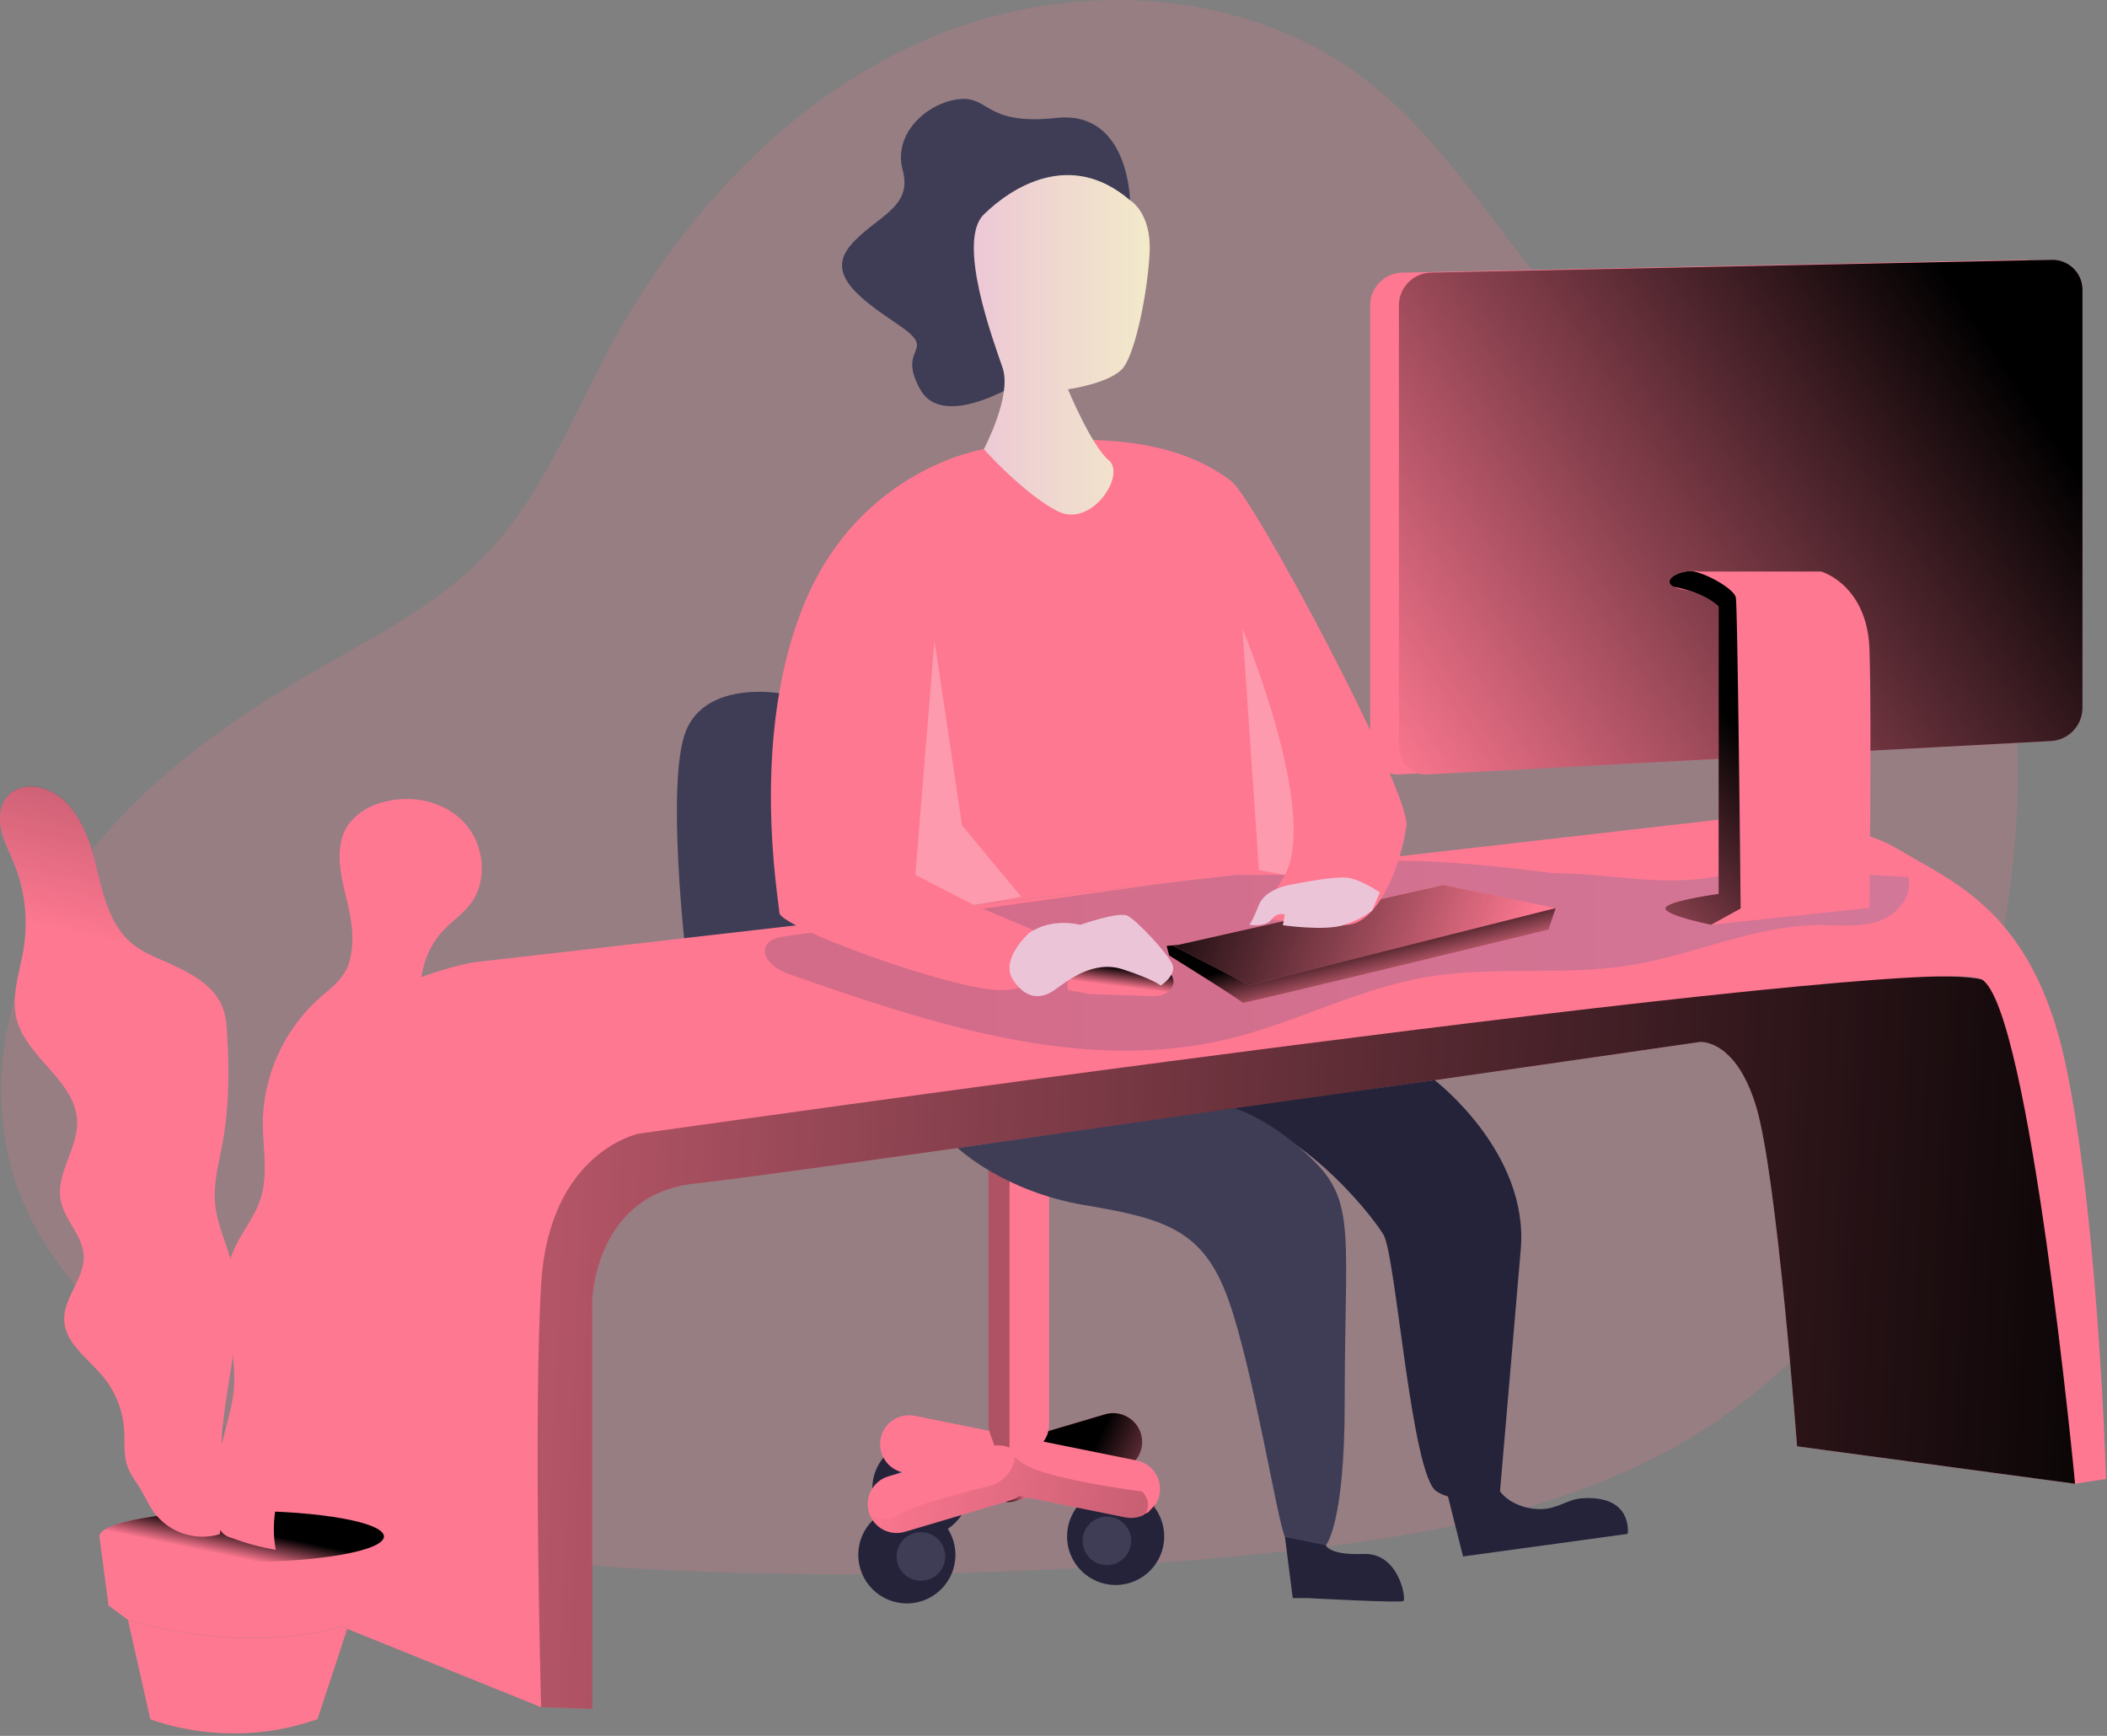 <svg xmlns="http://www.w3.org/2000/svg" width="727" height="599" viewBox="0 0 727 599">
    <rect x="0" y="0" width="727" height="599" fill="#808080" stroke="none"/>
    <defs>
        <linearGradient id="a" x1="0%" y1="50%" y2="50%">
            <stop offset="0%" stop-color="#183866"/>
            <stop offset="100%" stop-color="#1A7FC1"/>
        </linearGradient>
        <linearGradient id="b" x1="-.13%" y1="50.057%" y2="50.057%">
            <stop offset="0%"/>
            <stop offset="99%" stop-opacity="0"/>
        </linearGradient>
        <linearGradient id="c" x1="176.072%" x2="310.393%" y1="-511.697%" y2="-483.06%">
            <stop offset="0%"/>
            <stop offset="99%" stop-opacity="0"/>
        </linearGradient>
        <linearGradient id="d" x1="55.889%" x2="51.497%" y1="-257.998%" y2="-277.344%">
            <stop offset="0%"/>
            <stop offset="99%" stop-opacity="0"/>
        </linearGradient>
        <linearGradient id="e" x1="156.099%" x2="8.109%" y1="-69.444%" y2="-82.985%">
            <stop offset="0%"/>
            <stop offset="99%" stop-opacity="0"/>
        </linearGradient>
        <linearGradient id="f" x1="2090.399%" x2="1915.24%" y1="-16584.906%" y2="-16647.547%">
            <stop offset="0%"/>
            <stop offset="99%" stop-opacity="0"/>
        </linearGradient>
        <linearGradient id="g" x1="241.391%" x2="133.142%" y1="-447.346%" y2="-432.868%">
            <stop offset="0%"/>
            <stop offset="99%" stop-opacity="0"/>
        </linearGradient>
        <linearGradient id="h" x1="106.85%" x2="-37.262%" y1="22.545%" y2="19.286%">
            <stop offset="0%"/>
            <stop offset="99%" stop-opacity="0"/>
        </linearGradient>
        <linearGradient id="i" x1="14.169%" x2="114.168%" y1="-41.335%" y2="-41.335%">
            <stop offset="0%" stop-color="#183866"/>
            <stop offset="100%" stop-color="#1A7FC1"/>
        </linearGradient>
        <linearGradient id="j" x1="40.386%" x2="71.43%" y1="38.839%" y2="69.136%">
            <stop offset="0%"/>
            <stop offset="99%" stop-opacity="0"/>
        </linearGradient>
        <linearGradient id="k" x1="-12.531%" x2="93.689%" y1="44.43%" y2="53.752%">
            <stop offset="0%"/>
            <stop offset="99%" stop-opacity="0"/>
        </linearGradient>
        <linearGradient id="l" x1="53.702%" x2="43.721%" y1="43.072%" y2="77.423%">
            <stop offset="0%"/>
            <stop offset="99%" stop-opacity="0"/>
        </linearGradient>
        <linearGradient id="m" x1="190.926%" x2="102.154%" y1="-324.623%" y2="-326.365%">
            <stop offset="0%"/>
            <stop offset="99%" stop-opacity="0"/>
        </linearGradient>
        <linearGradient id="n" x1="168.578%" x2="111.53%" y1="-129.128%" y2="-129.829%">
            <stop offset="0%"/>
            <stop offset="99%" stop-opacity="0"/>
        </linearGradient>
        <linearGradient id="o" x1="56.989%" x2="28.128%" y1="43.939%" y2="68.953%">
            <stop offset="0%"/>
            <stop offset="99%" stop-opacity="0"/>
        </linearGradient>
        <linearGradient id="p" x1="61.294%" x2="54.333%" y1="-77.558%" y2="22.95%">
            <stop offset="0%"/>
            <stop offset="99%" stop-opacity="0"/>
        </linearGradient>
        <linearGradient id="q" x1="64.749%" x2="63.139%" y1="-1473.571%" y2="-1370.204%">
            <stop offset="0%"/>
            <stop offset="99%" stop-opacity="0"/>
        </linearGradient>
        <linearGradient id="r" x1="51.131%" x2="59.861%" y1="-86.417%" y2="-1.872%">
            <stop offset="0%"/>
            <stop offset="99%" stop-opacity="0"/>
        </linearGradient>
        <linearGradient id="s" x1="-.04%" x2="99.996%" y1="49.993%" y2="49.993%">
            <stop offset="0%" stop-color="#ECC4D7"/>
            <stop offset="42%" stop-color="#EFD4D1"/>
            <stop offset="100%" stop-color="#F2EAC9"/>
        </linearGradient>
        <linearGradient id="t" x1="99.032%" x2="199.03%" y1="-163.287%" y2="-163.287%">
            <stop offset="0%" stop-color="#ECC4D7"/>
            <stop offset="42%" stop-color="#EFD4D1"/>
            <stop offset="100%" stop-color="#F2EAC9"/>
        </linearGradient>
        <linearGradient id="u" x1="124.306%" x2="224.306%" y1="-84.564%" y2="-84.564%">
            <stop offset="0%" stop-color="#ECC4D7"/>
            <stop offset="42%" stop-color="#EFD4D1"/>
            <stop offset="100%" stop-color="#F2EAC9"/>
        </linearGradient>
        <linearGradient id="v" x1="128.89%" x2="23.001%" y1="99.902%" y2="152.686%">
            <stop offset="0%"/>
            <stop offset="99%" stop-opacity="0"/>
        </linearGradient>
        <linearGradient id="w" x1="77.236%" x2="46.974%" y1="39.803%" y2="172.446%">
            <stop offset="0%"/>
            <stop offset="99%" stop-opacity="0"/>
        </linearGradient>
        <linearGradient id="x" x1="3990.942%" x2="3874.36%" y1="-27775.669%" y2="-27810.683%">
            <stop offset="0%"/>
            <stop offset="99%" stop-opacity="0"/>
        </linearGradient>
    </defs>
    <g fill="none" fill-rule="evenodd" transform="translate(-1)">
        <path fill="#FE7891" fill-rule="nonzero" d="M538.73 103.94C516.55 78.71 499.38 48.59 472.87 28 431.23-4.41 371.3-7.57 322.61 12.79s-86.62 61.4-111.62 107.87c-13.15 24.45-23.48 51.12-42.75 71.1-16.29 16.88-37.7 27.65-58 39.38-32.73 18.86-64.25 41.65-85.43 72.92C3.63 335.33-5.84 376.4 7.7 411.64c9.13 23.78 27.52 42.7 46.36 59.83 22.17 20.14 46 39 73.5 51 34.43 14.93 72.65 18.14 110.13 19.66a1414.92 1414.92 0 0 0 199.16-6c54.18-5.46 110-14.78 155.33-44.95 63.5-42.25 96.24-119.66 103.61-195.57 3-30.36 2.24-61.91-9.48-90.08-28.03-67.38-103.66-51.62-147.58-101.59z" opacity=".18"/>
        <path fill="#3F3D56" fill-rule="nonzero" d="M269.85 239.22s-25.13-4.42-32.17 13c-7.04 17.42 0 77.58 0 77.58l93.76 66.38-61.59-156.96z"/>
        <path fill="#FE7891" fill-rule="nonzero" d="M387.99 507.15l-36.37 10.77c-5.284 1.55-10.828-1.462-12.4-6.74-1.55-5.284 1.462-10.828 6.74-12.4L382.28 488c5.281-1.552 10.823 1.456 12.4 6.73 1.568 5.276-1.422 10.826-6.69 12.42z"/>
        <circle cx="385.94" cy="530.18" r="16.76" fill="#25233A" fill-rule="nonzero"/>
        <circle cx="382.92" cy="531.71" r="8.38" fill="#3F3D56" fill-rule="nonzero"/>
        <circle cx="318.75" cy="513.62" r="16.76" fill="#25233A" fill-rule="nonzero"/>
        <path fill="url(#a)" fill-rule="nonzero" d="M324.12 515.13a8.38 8.38 0 1 1-16.76 0 8.38 8.38 0 0 1 16.76 0z"/>
        <circle cx="313.9" cy="536.54" r="16.76" fill="#25233A" fill-rule="nonzero"/>
        <path fill="#3F3D56" fill-rule="nonzero" d="M327.14 537.1a8.38 8.38 0 1 1-16.76 0 8.38 8.38 0 0 1 16.76 0z"/>
        <path fill="#FE7891" fill-rule="nonzero" d="M389.31 523.59l-76.65-15.47c-5.394-1.104-8.88-6.361-7.8-11.76 1.104-5.39 6.355-8.875 11.75-7.8L393.26 504c5.394 1.104 8.88 6.361 7.8 11.76-1.09 5.402-6.345 8.903-11.75 7.83z"/>
        <path fill="#FE7891" fill-rule="nonzero" d="M342.06 403.17h20.93v88.15c0 5.777-4.683 10.46-10.46 10.46-5.777 0-10.46-4.683-10.46-10.46v-88.15h-.01z"/>
        <path fill="#FE7891" fill-rule="nonzero" d="M349.57 517.8l-36.36 10.79c-5.287 1.557-10.838-1.457-12.41-6.74-1.55-5.284 1.462-10.828 6.74-12.4l36.36-10.76c5.281-1.552 10.823 1.456 12.4 6.73 1.539 5.275-1.466 10.803-6.73 12.38z"/>
        <path fill="url(#b)" fill-rule="nonzero" d="M355.59 516.73l-4 1.19a9.94 9.94 0 0 1-3.68.37l1.67-.49a9.74 9.74 0 0 0 3.21-1.63l2.8.56z"/>
        <path fill="url(#c)" fill-rule="nonzero" d="M395.1 497.59a9.93 9.93 0 0 1-2.26 6.3l-31.8-6.43a10.29 10.29 0 0 0 1.7-3.64l19.59-5.8a10 10 0 0 1 12.77 9.57z"/>
        <path fill="url(#d)" fill-rule="nonzero" d="M342.33 493.7a10.59 10.59 0 0 1-.27-2.38v-88.15h7.27v95a3.48 3.48 0 0 0 .07 1.4 9.47 9.47 0 0 0-3.48-.77 17.94 17.94 0 0 0-2.54 0l.52-.15c.32-.06-1.15-3.15-1.57-4.95z" opacity=".31"/>
        <path fill="url(#e)" fill-rule="nonzero" d="M396.04 522.51a9.82 9.82 0 0 1-4.77 1.23 10.36 10.36 0 0 1-2-.2l-33.72-6.81-2.81-.56a9.74 9.74 0 0 1-3.21 1.63l-1.67.49-34.65 10.3c-5.287 1.557-10.838-1.457-12.41-6.74a8.54 8.54 0 0 0 10.87.62c4.23-2.93 21.07-7.33 30.61-9.67a11.72 11.72 0 0 0 8.8-9.27 6.69 6.69 0 0 1 .12-.8c1.59 1.72 4.51 3.65 9.79 5.29 13 4 34.11 6.65 34.11 6.65s3.81 3.74.94 7.84z" opacity=".31"/>
        <path fill="url(#f)" fill-rule="nonzero" d="M399.66 519.15a9.82 9.82 0 0 1-2.49 2.65c.67-.69 1.53-1.61 2.49-2.65z"/>
        <path fill="url(#g)" fill-rule="nonzero" d="M342.33 493.7a10.4 10.4 0 0 0 2.52 4.74c-.31.06-.63.14-.95.23L312.38 508a10 10 0 0 1 2.24-19.69 10.36 10.36 0 0 1 2 .2l25.71 5.19z"/>
        <path fill="#3F3D56" fill-rule="nonzero" d="M390.89 69.09s-.41-31.08-25.32-28.4c-24.91 2.68-23-7.61-33.64-6.48s-23 11.63-19.45 24.6c3.55 12.97-9.39 15.87-17.89 25.71-8.5 9.84 2 17.89 16.32 27.51 14.32 9.62-.89 7.13 7.6 22.34s37.23-4.22 37.23-4.22l35.15-61.06z"/>
        <path fill="#FE7891" fill-rule="nonzero" d="M187.7 589.1l17.67.6V448.59s.89-36.49 35.33-40.15c34.44-3.66 346.78-48.87 346.78-48.87s12.38-1.31 19.51 22.43c7.13 23.74 14.07 117.09 14.07 117.09L716.93 512s2.53-164.9-32.09-174c-34.62-9.1-487.37 37.27-487.37 37.27s-33.58 175.14-9.77 213.83z"/>
        <path fill="url(#h)" fill-rule="nonzero" d="M187.7 589.1l17.67.6V448.59s.89-36.49 35.33-40.15c34.44-3.66 346.78-48.87 346.78-48.87s12.38-1.31 19.51 22.43c7.13 23.74 14.07 117.09 14.07 117.09L716.93 512s2.53-164.9-32.09-174c-34.62-9.1-487.37 37.27-487.37 37.27s-33.58 175.14-9.77 213.83z"/>
        <path fill="#FE7891" fill-rule="nonzero" d="M94.46 392.59s8.66-47.92 69.57-60.48l429.96-49.26s42.21-1.75 61.52 9.94c19.31 11.69 46.87 21.38 58.17 74.28 11.3 52.9 14 143.27 14 143.27L716.99 512s-15.6-163.64-32.13-174c-16.53-10.36-463.46 53.2-463.46 53.2s-31 6.17-33.7 52.11c-2.7 45.94 0 145.78 0 145.78l-93.24-37.64V392.59z"/>
        <path fill="url(#i)" fill-rule="nonzero" d="M536.81 301.29c-22.25-2.9-44.68-5-67.1-4.15-16.85.66-33.59 3-50.3 5.33l-147.37 20.61c-2.5.35-5.35.92-6.6 3.12-2.4 4.2 3.24 8.34 7.81 9.94 49 17.18 101.35 34.58 151.79 22.33 23.06-5.6 44.48-17.23 67.87-21.27 23.39-4.04 47.4-.32 70.74-4.13 21.94-3.58 42.83-13.75 65.07-13.85 6.82 0 13.84.88 20.31-1.28 6.47-2.16 12.19-8.76 10.4-15.34-20.88-.73-44.32-4.59-64.8-.4-20.27 4.14-37.52-.91-57.82-.91z" opacity=".19"/>
        <path fill="#FE7891" fill-rule="nonzero" d="M403.54 326.41l.86 3.29s25.46 15.83 25.3 16.34c-.16.51 105.61-25.27 105.61-25.27l2.46-7.4-134.23 13.04z"/>
        <path fill="url(#j)" fill-rule="nonzero" d="M403.54 326.41l.86 3.29s25.46 15.83 25.3 16.34c-.16.51 105.61-25.27 105.61-25.27l2.46-7.4-134.23 13.04z"/>
        <path fill="#FE7891" fill-rule="nonzero" d="M405.92 326.41l93.04-20.97 38.79 7.93-105.7 26.59z"/>
        <path fill="url(#k)" fill-rule="nonzero" d="M405.92 326.41l93.04-20.97 38.79 7.93-105.7 26.59z"/>
        <path fill="#FE7891" fill-rule="nonzero" d="M376.63 343l22.09.74s5.61.33 7.06-3.93c1.45-4.26-9-13.25-10.12-13.42-1.12-.17-30.19 7.55-26 15.27l6.97 1.34z"/>
        <path fill="url(#l)" fill-rule="nonzero" d="M376.63 343l22.09.74s5.61.33 7.06-3.93c1.45-4.26-9-13.25-10.12-13.42-1.12-.17-30.19 7.55-26 15.27l6.97 1.34z"/>
        <path fill="#FE7891" fill-rule="nonzero" d="M121.3 560.59l-10.75 32.64c-31.18 11.07-57.69 0-57.69 0L45.15 559s38.89 12.89 76.15 1.59z"/>
        <path fill="url(#m)" fill-rule="nonzero" d="M121.3 560.59l-10.75 32.64c-31.18 11.07-57.69 0-57.69 0L45.15 559s38.89 12.89 76.15 1.59z"/>
        <path fill="#FE7891" fill-rule="nonzero" d="M133.49 530.2l-3.45 25.8-8.74 4.58C84.07 571.88 45.15 559 45.15 559l-6.71-5-3.13-23.8h98.18z"/>
        <path fill="url(#n)" fill-rule="nonzero" d="M133.49 530.2l-3.45 25.8-8.74 4.58C84.07 571.88 45.15 559 45.15 559l-6.71-5-3.13-23.8h98.18z"/>
        <ellipse cx="84.39" cy="530.2" fill="#FE7891" fill-rule="nonzero" rx="49.08" ry="8.83"/>
        <ellipse cx="84.39" cy="530.2" fill="url(#o)" fill-rule="nonzero" rx="49.08" ry="8.83"/>
        <path fill="#FE7891" fill-rule="nonzero" d="M61.04 333.18c-4.82-2.28-10-4-14.17-7.33-8.4-6.77-10.53-18.43-13.16-28.89C31.08 286.5 25.99 275 15.62 272c-3.88-1.11-8.43-.67-11.38 2.09C1.13 277 .5 281.78 1.35 286c.85 4.22 2.92 8 4.52 12a55.17 55.17 0 0 1 3.29 29.31c-1.31 8.11-4.44 16.33-2.43 24.28 3.41 13.49 20.4 21.4 20.87 35.3.32 9.38-7.4 18.06-5.65 27.29 1.29 6.83 7.58 12.16 7.92 19.1.38 7.87-7.06 14.53-6.7 22.4.36 7.87 8.22 13.13 13.35 19.32a32.17 32.17 0 0 1 7.31 18.35c.27 4.2-.27 8.55 1.1 12.53 1 2.91 3 5.38 4.55 8 1.71 2.83 3 5.89 5.06 8.51a20.82 20.82 0 0 0 22.3 7c1.59-10.46.2-21.13.64-31.7.87-20.48 8.62-41.12 3.66-61-1.82-7.29-5.32-14.21-5.94-21.69-.55-6.68 1.23-13.3 2.47-19.89 2.56-13.61 2.52-27.68 1.47-41.44-.83-10.92-8.51-15.95-18.1-20.49z"/>
        <path fill="#FE7891" fill-rule="nonzero" d="M91.69 386.82c-.08 9.13 2 18.57-.92 27.24-2.21 6.57-7.07 11.95-9.58 18.41-5.79 14.91 2 31.63.41 47.55-.66 6.56-2.91 12.86-4.33 19.3a77.3 77.3 0 0 0-1.28 24.83 6.28 6.28 0 0 0 5 6.54 78 78 0 0 0 15.15 4.09 40.18 40.18 0 0 1 5.18-28c7.93-13 23.34-21.76 26.21-36.69 1.94-10.11-2.58-20.37-2.26-30.66a33 33 0 0 1 6.74-18.9c3.73-4.86 8.78-8.62 12.25-13.66 8.34-12.15 5.74-28.39 3.26-42.92-2.48-14.53-3.92-31.25 5.88-42.26 3.1-3.48 7.14-6.09 9.95-9.81 6.26-8.29 4.68-21.06-2.6-28.47-7.28-7.41-19-9.46-28.9-6.2a20.84 20.84 0 0 0-10.54 7.17c-5 7.1-3 16.8-.88 25.24 1.85 7.33 3.34 15.79.81 23.18-1.89 5.5-6.68 8.48-10.75 12.31a58.64 58.64 0 0 0-18.8 41.71z"/>
        <path fill="url(#p)" fill-rule="nonzero" d="M81.36 467.72c-1.42 9.92-3.47 19.92-3.89 29.87v1a2.63 2.63 0 0 1-.17.72 77.3 77.3 0 0 0-1.31 24.83 9.41 9.41 0 0 0 1 3.86c-.05.42-.11.83-.17 1.25a20.82 20.82 0 0 1-22.3-7c-2-2.62-3.35-5.68-5.06-8.51-1.6-2.63-3.55-5.1-4.55-8-1.37-4-.83-8.33-1.1-12.53a32.17 32.17 0 0 0-7.31-18.35c-5.13-6.15-13-11.31-13.35-19.31-.35-8 7.08-14.53 6.7-22.4-.34-6.94-6.63-12.27-7.92-19.1-1.75-9.23 6-17.91 5.65-27.29-.47-13.9-17.46-21.81-20.87-35.3-2-7.95 1.12-16.17 2.43-24.28a55.17 55.17 0 0 0-3.25-29.28c-1.6-4-3.67-7.77-4.52-12-.85-4.23-.22-9 2.89-11.92 3-2.76 7.5-3.2 11.38-2.09 10.38 3 15.45 14.54 18.09 25 2.64 10.46 4.76 22.11 13.16 28.89 4.15 3.35 9.35 5.05 14.17 7.33 9.6 4.54 17.28 9.57 18.1 20.39 1 13.76 1.09 27.83-1.47 41.44-1.24 6.59-3 13.21-2.47 19.89.53 6.68 3.44 13 5.34 19.48.21.73.42 1.47.6 2.21 2.52 10.29 1.71 20.7.2 31.2z"/>
        <path fill="url(#q)" fill-rule="nonzero" d="M77.04 528a9.41 9.41 0 0 1-1.05-3.85 77.3 77.3 0 0 1 1.33-24.83c.05-.24.11-.48.17-.72-.36 9.82.78 19.72-.45 29.4z"/>
        <path fill="url(#r)" fill-rule="nonzero" d="M163.21 311.83c-2.81 3.72-6.85 6.33-9.95 9.81-9.8 11-8.36 27.73-5.88 42.26 2.48 14.53 5.08 30.77-3.26 42.92-3.47 5-8.52 8.8-12.25 13.66a33 33 0 0 0-6.74 18.9c-.32 10.29 4.2 20.55 2.26 30.66-2.87 14.93-18.28 23.71-26.21 36.69a40.24 40.24 0 0 0-5.14 28 77.61 77.61 0 0 1-15.11-4.09 8.14 8.14 0 0 1-3.52-2.13 3.77 3.77 0 0 1-.37-.52 9.41 9.41 0 0 1-1.05-3.84 77.3 77.3 0 0 1 1.33-24.83c.05-.24.11-.48.17-.72 1.42-6.19 3.52-12.26 4.16-18.58a60.2 60.2 0 0 0-.24-12.3c1.51-10.5 2.32-20.91-.23-31.13-.18-.74-.39-1.48-.6-2.21.19-.64.41-1.28.66-1.91 2.51-6.46 7.37-11.84 9.58-18.41 2.91-8.67.84-18.11.92-27.24.13-15.77 7.24-31 18.66-41.76 4.07-3.83 8.86-6.81 10.75-12.31 2.53-7.39 1-15.85-.81-23.18-2.13-8.44-4.15-18.14.88-25.24 2.5-3.52 6.44-5.81 10.54-7.17 9.86-3.26 21.63-1.21 28.9 6.2s8.81 20.23 2.55 28.47z"/>
        <path fill="#FE7891" fill-rule="nonzero" d="M340.46 155s-42.07 6.43-61.53 52.3-9.34 102.7-9 107.7c.34 5 59.63 26.69 76.58 26.69 16.95 0 20.48-16.79 20.48-16.79l-29.95-12.61 91-10.39h16.34l-9 15s17.76 1.84 29.63 2.26c11.87.42 19.93-22.79 21.26-34.33C487.6 273.29 433.84 172 425.81 166c-8.03-6-29.82-20.66-85.35-11z"/>
        <path fill="url(#s)" fill-rule="nonzero" d="M390.89 69.09s7.45 4.25 6.78 18c-.67 13.75-4.87 34.44-9.11 39.8-4.24 5.36-19.07 7.46-19.07 7.46s8.09 19.49 14.11 24.52c6.02 5.03-6.05 23.56-17.79 17.48-11.74-6.08-25.35-21.35-25.35-21.35s9.79-18.39 6.48-28.07c-3.31-9.68-15.95-43.65-6.48-52.93 9.47-9.28 29.89-22.58 50.43-4.91z"/>
        <path fill="#FFF" fill-rule="nonzero" d="M323.43 221.03l-6.6 80.87 20.16 10.39 16.39-2.81-20.45-24.69zM429.7 217s26.35 62.71 14.67 84.95l-9-1.73L429.7 217z" opacity=".25"/>
        <path fill="url(#t)" fill-rule="nonzero" d="M356.04 322s-10.06 9-5.57 16 9.85 6.8 14.32 3.67c4.47-3.13 13.25-10.56 23.71-7.15s13 5.58 13 5.58 5.51-3.61 4.08-7.23c-1.43-3.62-12.37-15.35-15.54-16.87-3.17-1.52-16.33 3.15-16.33 3.15s-9.67-2.74-17.67 2.85z"/>
        <path fill="url(#u)" fill-rule="nonzero" d="M447.36 305.11s-9.58 1.1-12 7.18-3.29 6.82-3.29 6.82 5.41 1 7.66-1.83 4.59-1.64 4.59-1.64l-.67 3.63s14.7 2.14 21.34-.16c6.64-2.3 9.49-5 9.49-5l2.6-6.14s-6.27-4.39-11-5.07c-4.73-.68-18.72 2.21-18.72 2.21z"/>
        <path fill="#25233A" fill-rule="nonzero" d="M495.99 372.72s32.63 24.84 29.73 58.44c-2.9 33.6-7.16 83.49-7.16 83.49s-13.16 5.54-21.88 0c-8.72-5.54-14-81.35-18.32-88.59-4.32-7.24-30.31-39.88-58.08-42.69l75.71-10.65z"/>
        <path fill="#3F3D56" fill-rule="nonzero" d="M331.44 396.14s15.73 15 43.77 19.71c28.04 4.71 41.11 8.64 49.68 32.75s16.79 76 19.48 81.8c2.69 5.8 14.13 2.84 14.13 2.84s6.47-7.42 6.47-48.68c0-57.52 4-69.31-10.41-83.76-14.41-14.45-27.52-18.39-27.52-18.39l-95.6 13.73z"/>
        <path fill="#25233A" fill-rule="nonzero" d="M444.37 530.4l2.67 21.05h5s32.2 1.76 33.21 1c1.01-.76-1.55-16.67-13.75-16.22-12.2.45-13-3-13-3l-14.13-2.83zM500.61 516.38l5.2 20.72 56.82-7.8s2-13.61-16-12.26c-4.75.35-8.29 3.69-14 3.72-5.71.03-11.18-2.31-14.06-6.11l-17.96 1.73z"/>
        <path fill="#FE7891" fill-rule="nonzero" d="M698.74 255.72l-215.07 11.52a9.44 9.44 0 0 1-9.92-8.92v-152.9c.004-6.172 4.94-11.21 11.11-11.34l214.19-4.42a10.36 10.36 0 0 1 10.57 10.15v144.44a11.5 11.5 0 0 1-10.88 11.47z"/>
        <path fill="#FE7891" fill-rule="nonzero" d="M708.66 255.72l-215.07 11.52a9.44 9.44 0 0 1-9.91-8.93V105.42c-.007-6.173 4.929-11.215 11.1-11.34l214.21-4.42c5.71-.106 10.43 4.43 10.55 10.14v144.45a11.5 11.5 0 0 1-10.88 11.47z"/>
        <path fill="url(#v)" fill-rule="nonzero" d="M708.66 255.72l-215.07 11.52a9.44 9.44 0 0 1-9.91-8.93V105.42c-.007-6.173 4.929-11.215 11.1-11.34l214.21-4.42c5.71-.106 10.43 4.43 10.55 10.14v144.45a11.5 11.5 0 0 1-10.88 11.47z"/>
        <path fill="#FE7891" fill-rule="nonzero" d="M646.04 313.29l-54.61 5.82s-16.63-3.36-15.73-5.82c.9-2.46 18.29-4.83 18.29-4.83V209.3c-.15-.22-2.44-3.14-8.71-5a31.49 31.49 0 0 0-3.7-.86 10.9 10.9 0 0 1-3.1-.94c-3.73-1.93.39-5.29 6.18-5.44a14.46 14.46 0 0 1 2.71.16h42s15.9 4.48 16.67 26.84c.77 22.36 0 89.23 0 89.23z"/>
        <path fill="#FE7891" fill-rule="nonzero" d="M601.6 313.5l-10.2 5.61s-16.63-3.36-15.73-5.82c.9-2.46 18.32-4.83 18.32-4.83V209.3c-.21-.23-2.76-2.86-8.71-5a44.22 44.22 0 0 0-6.8-1.8c-3.73-1.93.39-5.29 6.18-5.44 4.93.67 14.64 6.07 15.27 9.15.63 3.08 1.67 107.29 1.67 107.29z"/>
        <path fill="url(#w)" fill-rule="nonzero" d="M601.6 313.5l-10.2 5.61s-16.63-3.36-15.73-5.82c.9-2.46 18.32-4.83 18.32-4.83V209.3c-.21-.23-2.76-2.86-8.71-5a44.22 44.22 0 0 0-6.8-1.8c-3.73-1.93.39-5.29 6.18-5.44 4.93.67 14.64 6.07 15.27 9.15.63 3.08 1.67 107.29 1.67 107.29z"/>
        <path fill="url(#x)" fill-rule="nonzero" d="M397.17 521.8c-1.27 1.3-1.86 1.78-1.11.71a8 8 0 0 0 1.11-.71z"/>
    </g>
</svg>
